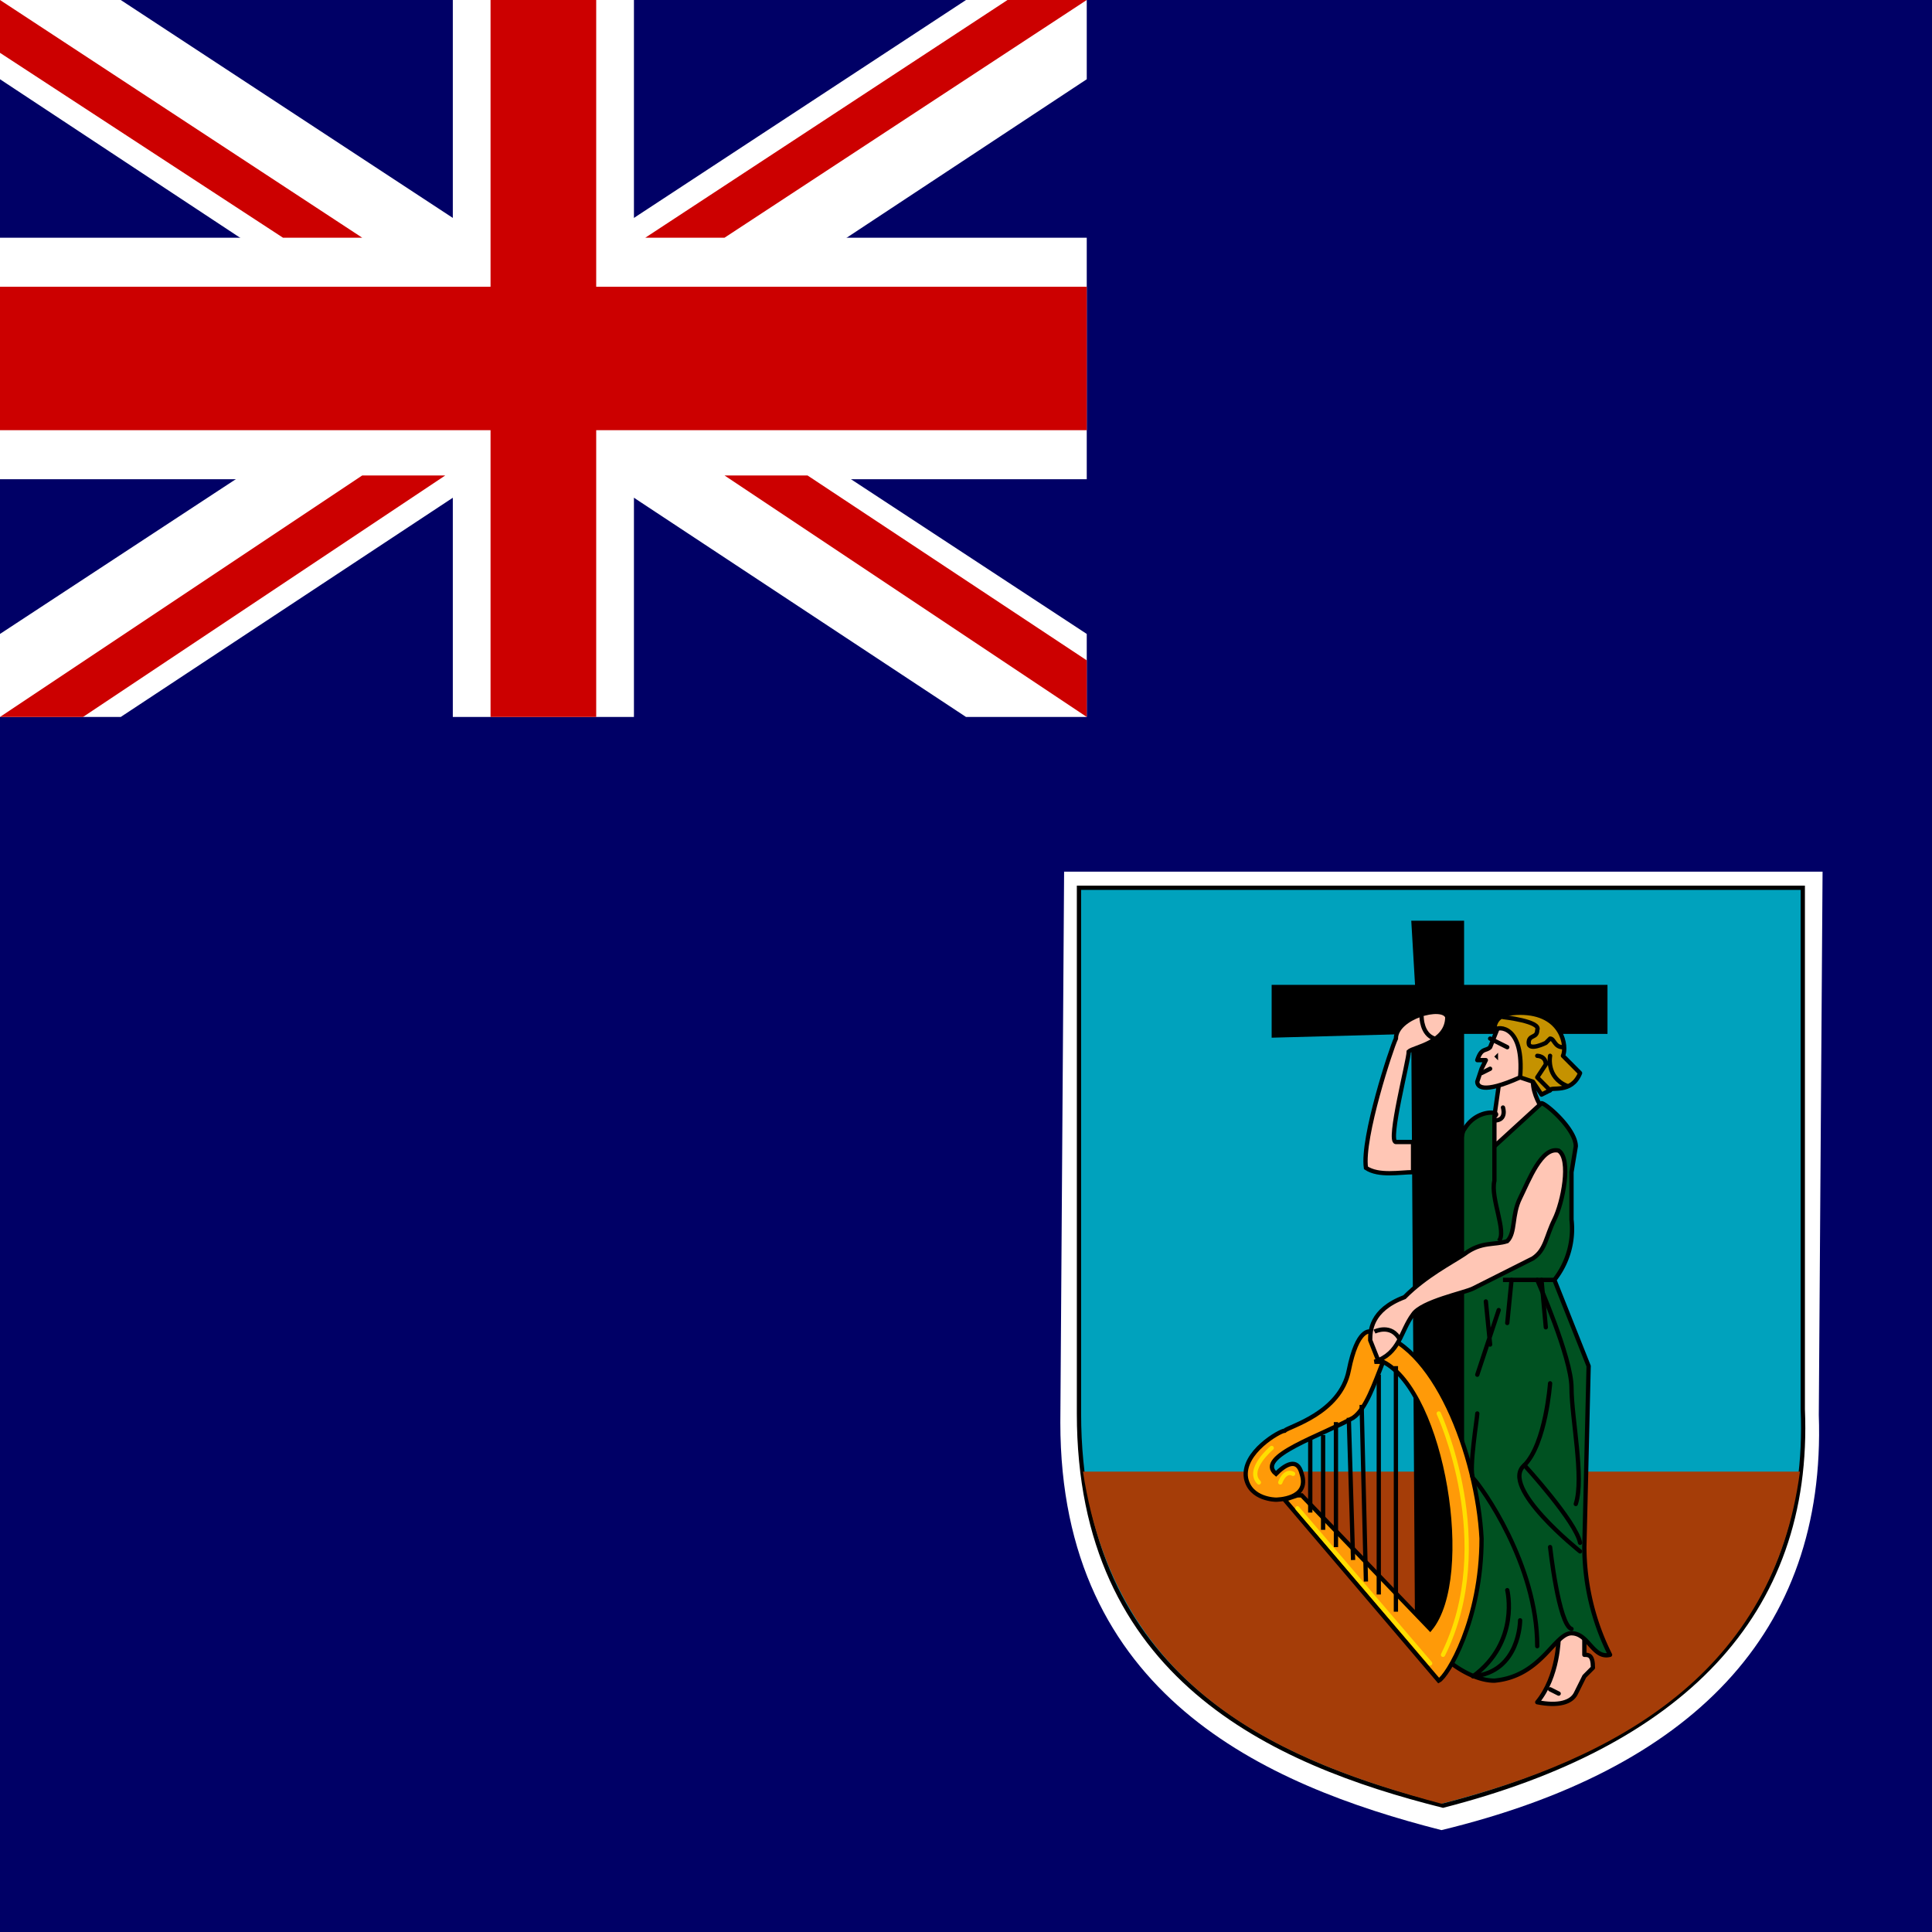 <svg xmlns="http://www.w3.org/2000/svg" viewBox="0 0 512 512">
    <path fill="#006" d="M0 0h512v512H0z"/>
    <g fill-rule="evenodd">
        <path fill="#fff" d="M282 231h201l-1 144c2 58-34 94-100 110-47-12-101-36-101-108l1-146z"/>
        <path fill="#00a2bd" stroke="#000" d="M44 23h169v121c2 48-29 78-84 92-40-10-85-30-85-91V23z" transform="matrix(1.135 0 0 1.142 236 209)"/>
        <path fill="#a53d08" d="M477 390c-7 53-48 76-95 88-41-11-86-29-95-88h190z"/>
    </g>
    <g fill-rule="evenodd" stroke="#000">
        <path fill="#ffc6b5" stroke-linejoin="round" d="M156 197s0 9-5 15c5 1 8 0 9-2l2-4 2-2c0-3-1-3-2-3v-6s-5-3-6 2z" transform="matrix(1.135 0 0 1.142 236 209)"/>
        <path fill="#ff9a08" stroke-linecap="round" d="M156 210l-2-1" transform="matrix(1.135 0 0 1.142 236 209)"/>
    </g>
    <path fill="#ffc6b5" fill-rule="evenodd" stroke="#000" d="M142 69l-1 7-3 2 3 6 7-2 4-8s-2-3-2-6c-2-8-8 1-8 1z" transform="matrix(1.135 0 0 1.142 236 209)"/>
    <path fill="#005121" fill-rule="evenodd" stroke="#000" stroke-linejoin="round" d="M131 203s5 4 10 4c11-1 14-11 18-11s5 6 9 5a56 56 0 0 1-6-25l1-42-8-20a19 19 0 0 0 4-14V89l1-6c0-4-7-10-8-10l-11 10v-7c2-1-4-2-7 3-4 4-3 124-3 124z" transform="matrix(1.135 0 0 1.142 236 209)"/>
    <path fill-rule="evenodd" d="M337 261h38l-1-17h14v17h38v13h-38v159l-13 1-1-160-37 1v-14z"/>
    <path fill="#ffc6b5" fill-rule="evenodd" stroke="#000" d="M122 82h-4c-2 0 3-19 3-21 1-1 9-2 9-8-1-3-12 0-12 5-1 2-8 23-7 30 3 2 8 1 11 1v-7z" transform="matrix(1.135 0 0 1.142 236 209)"/>
    <path fill="none" stroke="#000" stroke-linecap="round" d="M124 53s0 4 3 5" transform="matrix(1.135 0 0 1.142 236 209)"/>
    <path fill="none" d="M383 270l-5 3m4-1l-3 2m2-5l-4 2"/>
    <path fill="#ff9a08" fill-rule="evenodd" stroke="#000" d="M96 164l30 31c10-12 3-55-11-62-2 5-4 11-7 13-7 4-23 9-18 13 2-2 5-4 6 0 2 6-6 6-6 6s-6 0-7-5c-1-6 8-11 9-11 1-1 13-4 15-14s5-9 5-9c15 2 25 29 26 48 0 19-8 32-10 33l-36-42 3-1z" transform="matrix(1.135 0 0 1.142 236 209)"/>
    <path fill="none" stroke="#000" d="M118 134v57m-4-55v51m-4-44l1 41m-4-38l1 33m-4-32v29m-3-26v22m-3-21v17" transform="matrix(1.135 0 0 1.142 236 209)"/>
    <path fill="none" stroke="#ffdf00" stroke-linecap="round" d="M95 167l31 36m2-58s14 30 1 56m-38-40s1-3 3-2m-5-6s-6 5-3 8" transform="matrix(1.135 0 0 1.142 236 209)"/>
    <path fill="none" stroke="#000" d="M141 83v8c-1 4 3 12 1 14m1 9h12" transform="matrix(1.135 0 0 1.142 236 209)"/>
    <path fill="none" stroke="#000" stroke-linecap="round" d="M139 119l1 10m2-8l-5 15m8-22l-1 10m7-10s8 18 8 25 3 21 1 27m-6-28s-1 14-6 19c-6 5 13 20 13 20M154 176s2 18 5 19m-22-50c0 1-2 13-1 15 2 2 15 20 15 39m-4-6s0 12-11 13m8-20s3 12-8 20" transform="matrix(1.135 0 0 1.142 236 209)"/>
    <path fill="none" stroke="#000" stroke-linecap="round" d="M148 157s12 13 13 18m-9-61l1 11" transform="matrix(1.135 0 0 1.142 236 209)"/>
    <path fill="#ffc6b5" fill-rule="evenodd" stroke="#000" d="M114 133l-2-5c0-2 0-7 8-10 5-5 11-8 14-10 4-3 7-2 10-3 2-2 1-6 3-10s5-12 9-11c3 2 1 12-1 16s-2 7-5 9l-14 7c-2 1-12 3-14 6-3 4-3 9-9 11z" transform="matrix(1.135 0 0 1.142 236 209)"/>
    <path fill="none" stroke="#000" d="M113 126s4-2 6 2" transform="matrix(1.135 0 0 1.142 236 209)"/>
    <path fill="#ffc6b5" fill-rule="evenodd" stroke="#000" stroke-linejoin="round" d="M142 55l-2 5c-1 1-2 0-3 3h2l-1 2-1 3c0 1 1 3 10-1s-2-14-5-12z" transform="matrix(1.135 0 0 1.142 236 209)"/>
    <path fill="#c59200" fill-rule="evenodd" stroke="#000" stroke-linecap="round" stroke-linejoin="round" d="M141 56c1-1 7-1 6 11l3 1 2 3 2-1c0-1 5 1 7-4l-4-4c1-2 0-10-10-10-5 0-6 2-6 4z" transform="matrix(1.135 0 0 1.142 236 209)"/>
    <path fill="none" stroke="#000" stroke-linecap="round" d="M140 58l4 2" transform="matrix(1.135 0 0 1.142 236 209)"/>
    <path fill-rule="evenodd" d="M397 280v1l-1-1 1-1v1z"/>
    <path fill="none" stroke="#000" stroke-linecap="round" stroke-linejoin="round" d="M154 62s-1 5 4 7m-7-7s2 0 2 2l-2 3 3 3m-11-17s9 1 8 3c0 2-2 1-2 3s4 0 4 0l1-1c1 0 1 2 3 2" transform="matrix(1.135 0 0 1.142 236 209)"/>
    <path fill="none" stroke="#000" stroke-linecap="round" d="M138 66l2-1M143 74s1 3-2 3" transform="matrix(1.135 0 0 1.142 236 209)"/>
    <path fill="#fff" d="M0 0v21l256 169h32v-22L32 0H0zm288 0v21L32 190H0v-22L256 0h32z"/>
    <path fill="#fff" d="M120 0v190h48V0h-48zM0 63v64h288V63H0z"/>
    <path fill="#c00" d="M0 76v38h288V76H0zM130 0v190h28V0h-28zM0 190l96-64h22l-96 64H0zM0 0l96 63H75L0 14V0zm171 63l96-63h21l-96 63h-21zm117 127l-96-64h22l74 49v15z"/>
</svg>
